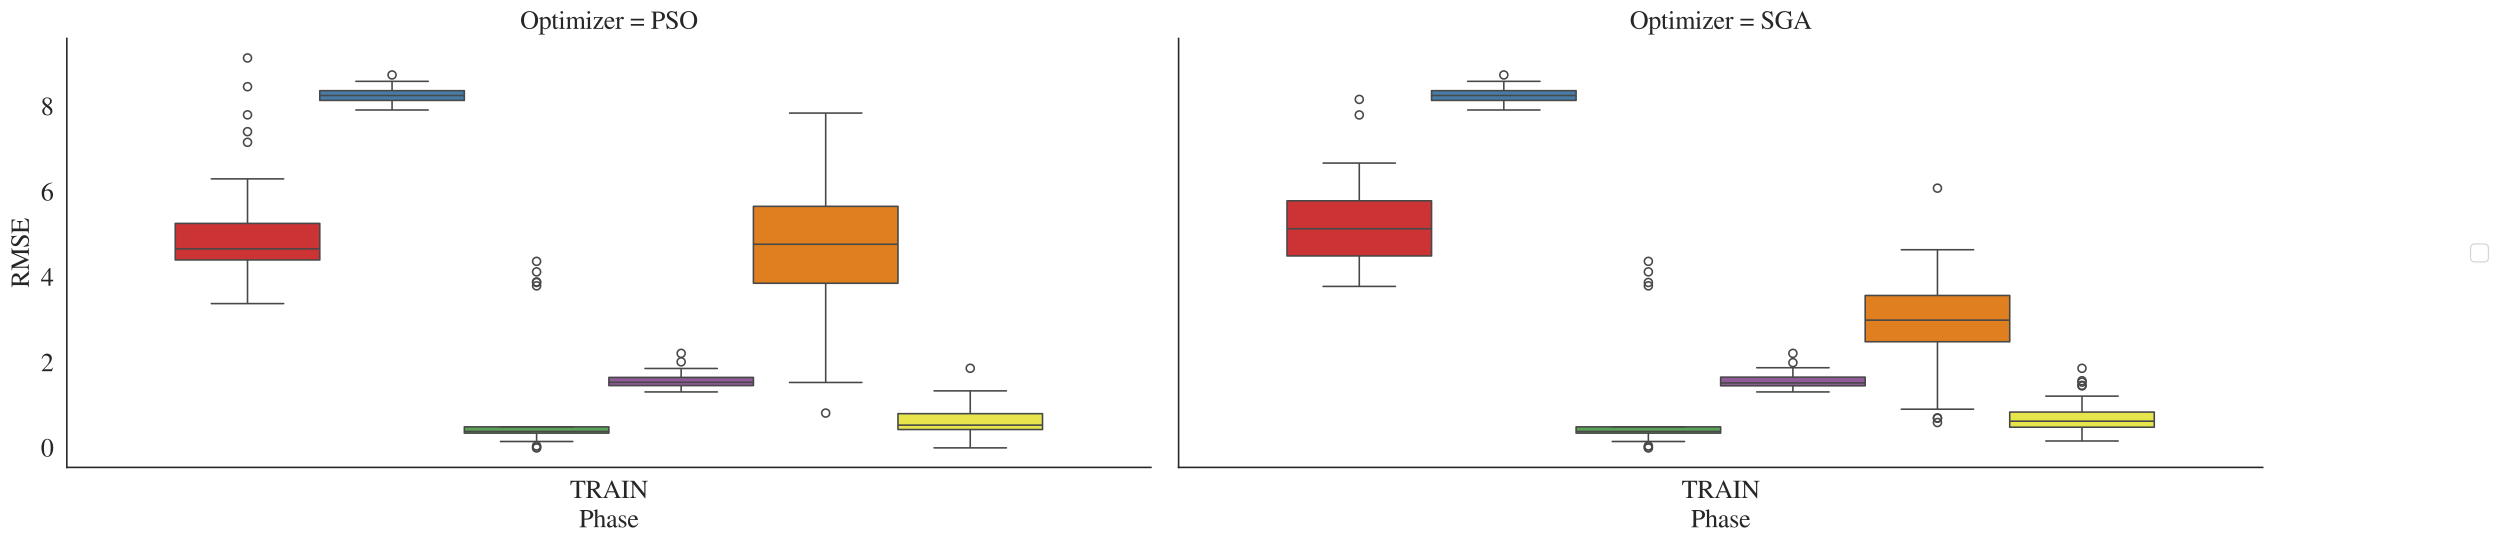 <?xml version="1.0" encoding="utf-8" standalone="no"?>
<!DOCTYPE svg PUBLIC "-//W3C//DTD SVG 1.1//EN"
  "http://www.w3.org/Graphics/SVG/1.1/DTD/svg11.dtd">
<svg xmlns:xlink="http://www.w3.org/1999/xlink" width="1560.803pt" height="339.84pt" viewBox="0 0 1560.803 339.84" xmlns="http://www.w3.org/2000/svg" version="1.1">
 <defs>
  <style type="text/css">*{stroke-linejoin: round; stroke-linecap: butt}</style>
 </defs>
 <g id="figure_1">
  <g id="patch_1">
   <path d="M 0 339.84 
L 1560.803 339.84 
L 1560.803 0 
L 0 0 
z
" style="fill: #ffffff"/>
  </g>
  <g id="axes_1">
   <g id="patch_2">
    <path d="M 41.728 291.823 
L 718.544 291.823 
L 718.544 24.007 
L 41.728 24.007 
z
" style="fill: #ffffff"/>
   </g>
   <g id="matplotlib.axis_1">
    <g id="xtick_1">
     <g id="text_1">
      <!-- TRAIN -->
      <g style="fill: #262626" transform="translate(355.788 310.931)scale(0.16 -0.16)">
       <defs>
        <path id="NimbusRomNo9L-Regu-54" d="M 1626 3968 
L 1626 751 
C 1626 204 1555 134 1024 134 
L 1024 0 
L 2893 0 
L 2893 134 
C 2368 134 2278 217 2278 687 
L 2278 3968 
L 2624 3968 
C 3354 3968 3494 3853 3642 3149 
L 3795 3149 
L 3757 4237 
L 147 4237 
L 109 3149 
L 262 3149 
C 416 3846 563 3968 1280 3968 
L 1626 3968 
z
" transform="scale(0.016)"/>
        <path id="NimbusRomNo9L-Regu-52" d="M 4218 121 
C 3974 140 3846 205 3661 424 
L 2342 2061 
C 2771 2143 2963 2219 3174 2388 
C 3379 2553 3501 2818 3501 3113 
C 3501 3385 3418 3618 3251 3801 
C 3008 4059 2477 4224 1875 4224 
L 109 4224 
L 109 4102 
C 589 4051 653 3981 653 3528 
L 653 765 
C 653 236 589 159 109 121 
L 109 0 
L 1882 0 
L 1882 134 
C 1389 134 1306 219 1306 692 
L 1306 1984 
L 1664 1984 
L 3187 0 
L 4218 0 
L 4218 121 
z
M 1306 3762 
C 1306 3937 1376 3987 1632 3987 
C 2432 3987 2803 3716 2803 3123 
C 2803 2807 2669 2542 2438 2423 
C 2144 2258 1920 2221 1306 2221 
L 1306 3762 
z
" transform="scale(0.016)"/>
        <path id="NimbusRomNo9L-Regu-41" d="M 4518 128 
C 4230 128 4166 192 3942 667 
L 2349 4320 
L 2221 4320 
L 890 1168 
C 480 231 403 128 96 128 
L 96 0 
L 1363 0 
L 1363 128 
C 1056 128 928 212 928 393 
C 928 470 947 560 979 645 
L 1274 1401 
L 2950 1401 
L 3213 778 
C 3290 602 3334 434 3334 342 
C 3334 180 3226 128 2886 128 
L 2886 0 
L 4518 0 
L 4518 128 
z
M 1382 1664 
L 2118 3416 
L 2861 1664 
L 1382 1664 
z
" transform="scale(0.016)"/>
        <path id="NimbusRomNo9L-Regu-49" d="M 736 689 
C 736 206 653 128 115 128 
L 115 0 
L 2016 0 
L 2016 128 
C 1491 128 1389 217 1389 688 
L 1389 3542 
C 1389 4012 1478 4096 2016 4096 
L 2016 4231 
L 115 4231 
L 115 4096 
C 659 4096 736 4026 736 3548 
L 736 689 
z
" transform="scale(0.016)"/>
        <path id="NimbusRomNo9L-Regu-4e" d="M 3917 -64 
L 3917 3287 
C 3917 3669 3981 3905 4102 3987 
C 4192 4051 4282 4077 4525 4102 
L 4525 4224 
L 3021 4224 
L 3021 4102 
C 3264 4083 3354 4057 3450 4000 
C 3578 3911 3635 3681 3635 3286 
L 3635 1136 
L 1171 4224 
L 77 4224 
L 77 4102 
C 352 4102 442 4051 698 3751 
L 698 938 
C 698 281 608 159 77 121 
L 77 0 
L 1581 0 
L 1581 134 
C 1088 134 979 281 979 928 
L 979 3439 
L 3808 -64 
L 3917 -64 
z
" transform="scale(0.016)"/>
       </defs>
       <use xlink:href="#NimbusRomNo9L-Regu-54" transform="scale(0.996)"/>
       <use xlink:href="#NimbusRomNo9L-Regu-52" transform="translate(60.872 0)scale(0.996)"/>
       <use xlink:href="#NimbusRomNo9L-Regu-41" transform="translate(127.322 0)scale(0.996)"/>
       <use xlink:href="#NimbusRomNo9L-Regu-49" transform="translate(199.252 0)scale(0.996)"/>
       <use xlink:href="#NimbusRomNo9L-Regu-4e" transform="translate(232.427 0)scale(0.996)"/>
      </g>
     </g>
    </g>
    <g id="text_2">
     <!-- Phase -->
     <g style="fill: #262626" transform="translate(361.542 329.189)scale(0.16 -0.16)">
      <defs>
       <path id="NimbusRomNo9L-Regu-50" d="M 1293 1875 
C 1459 1856 1568 1856 1734 1856 
C 2234 1856 2579 1919 2854 2072 
C 3238 2274 3469 2660 3469 3078 
C 3469 3344 3379 3584 3206 3768 
C 2950 4047 2394 4224 1792 4224 
L 102 4224 
L 102 4102 
C 576 4051 640 3987 640 3528 
L 640 766 
C 640 230 589 166 102 122 
L 102 0 
L 1894 0 
L 1894 128 
C 1389 128 1293 218 1293 693 
L 1293 1875 
z
M 1293 3772 
C 1293 3943 1338 3987 1510 3987 
C 2374 3987 2771 3690 2771 3040 
C 2771 2428 2394 2112 1658 2112 
C 1530 2112 1440 2119 1293 2131 
L 1293 3772 
z
" transform="scale(0.016)"/>
       <path id="NimbusRomNo9L-Regu-68" d="M 1005 2222 
C 1274 2516 1466 2624 1715 2624 
C 2035 2624 2195 2395 2195 1948 
L 2195 684 
C 2195 250 2131 166 1760 128 
L 1760 32 
L 3117 32 
L 3117 128 
C 2771 192 2733 243 2733 684 
L 2733 1954 
C 2733 2625 2464 2970 1946 2970 
C 1568 2970 1299 2816 1005 2432 
L 1005 4390 
L 973 4409 
C 755 4332 595 4281 237 4179 
L 64 4128 
L 64 4026 
C 90 4032 109 4032 141 4032 
C 416 4032 467 3980 467 3705 
L 467 686 
C 467 237 429 179 58 128 
L 58 32 
L 1440 32 
L 1440 128 
C 1069 166 1005 243 1005 684 
L 1005 2222 
z
" transform="scale(0.016)"/>
       <path id="NimbusRomNo9L-Regu-61" d="M 2829 423 
C 2720 333 2643 301 2547 301 
C 2400 301 2355 390 2355 672 
L 2355 1920 
C 2355 2253 2323 2438 2227 2592 
C 2086 2822 1811 2944 1434 2944 
C 832 2944 358 2630 358 2227 
C 358 2080 486 1952 634 1952 
C 787 1952 922 2080 922 2221 
C 922 2246 915 2278 909 2323 
C 896 2381 890 2432 890 2477 
C 890 2650 1094 2790 1350 2790 
C 1664 2790 1837 2605 1837 2259 
L 1837 1869 
C 851 1472 742 1421 467 1178 
C 326 1050 237 832 237 621 
C 237 218 518 -64 909 -64 
C 1190 -64 1453 70 1843 403 
C 1875 70 1990 -64 2253 -64 
C 2470 -64 2605 13 2829 256 
L 2829 423 
z
M 1837 783 
C 1837 584 1805 526 1670 449 
C 1517 359 1338 301 1203 301 
C 979 301 800 520 800 796 
L 800 822 
C 800 1201 1062 1433 1837 1715 
L 1837 783 
z
" transform="scale(0.016)"/>
       <path id="NimbusRomNo9L-Regu-73" d="M 2016 2010 
L 1990 2880 
L 1920 2880 
L 1907 2867 
C 1850 2822 1843 2816 1818 2816 
C 1779 2816 1715 2829 1645 2861 
C 1504 2915 1363 2944 1197 2944 
C 691 2944 326 2616 326 2154 
C 326 1796 531 1539 1075 1231 
L 1446 1020 
C 1670 892 1779 737 1779 539 
C 1779 256 1574 77 1248 77 
C 1030 77 832 159 710 298 
C 576 455 518 600 435 960 
L 333 960 
L 333 -39 
L 416 -39 
C 461 33 486 48 563 48 
C 621 48 710 35 858 -2 
C 1037 -39 1210 -64 1325 -64 
C 1818 -64 2227 308 2227 757 
C 2227 1077 2074 1289 1690 1520 
L 998 1930 
C 819 2033 723 2194 723 2367 
C 723 2624 922 2803 1216 2803 
C 1581 2803 1773 2583 1920 2010 
L 2016 2010 
z
" transform="scale(0.016)"/>
       <path id="NimbusRomNo9L-Regu-65" d="M 2611 1053 
C 2304 564 2029 378 1619 378 
C 1254 378 979 564 794 930 
C 678 1174 634 1386 621 1779 
L 2592 1779 
C 2541 2193 2477 2377 2317 2581 
C 2125 2811 1830 2944 1498 2944 
C 1178 2944 877 2829 634 2611 
C 333 2349 160 1894 160 1370 
C 160 486 621 -64 1357 -64 
C 1965 -64 2445 315 2714 1008 
L 2611 1053 
z
M 634 1984 
C 704 2479 922 2714 1312 2714 
C 1702 2714 1856 2535 1939 1984 
L 634 1984 
z
" transform="scale(0.016)"/>
      </defs>
      <use xlink:href="#NimbusRomNo9L-Regu-50" transform="scale(0.996)"/>
      <use xlink:href="#NimbusRomNo9L-Regu-68" transform="translate(55.392 0)scale(0.996)"/>
      <use xlink:href="#NimbusRomNo9L-Regu-61" transform="translate(105.205 0)scale(0.996)"/>
      <use xlink:href="#NimbusRomNo9L-Regu-73" transform="translate(149.438 0)scale(0.996)"/>
      <use xlink:href="#NimbusRomNo9L-Regu-65" transform="translate(188.192 0)scale(0.996)"/>
     </g>
    </g>
   </g>
   <g id="matplotlib.axis_2">
    <g id="ytick_1">
     <g id="text_3">
      <!-- $\mathdefault{0}$ -->
      <g style="fill: #262626" transform="translate(25.458 285.054)scale(0.16 -0.16)">
       <defs>
        <path id="NimbusRomNo9L-Regu-30" d="M 1626 4352 
C 1274 4352 1005 4244 768 4020 
C 397 3661 154 2925 154 2176 
C 154 1479 365 730 666 372 
C 902 90 1229 -64 1600 -64 
C 1926 -64 2202 45 2432 269 
C 2803 621 3046 1364 3046 2138 
C 3046 3450 2464 4352 1626 4352 
z
M 1606 4186 
C 2144 4186 2432 3463 2432 2125 
C 2432 788 2150 103 1600 103 
C 1050 103 768 788 768 2119 
C 768 3476 1056 4186 1606 4186 
z
" transform="scale(0.016)"/>
       </defs>
       <use xlink:href="#NimbusRomNo9L-Regu-30" transform="scale(0.996)"/>
      </g>
     </g>
    </g>
    <g id="ytick_2">
     <g id="text_4">
      <!-- $\mathdefault{2}$ -->
      <g style="fill: #262626" transform="translate(25.458 231.765)scale(0.16 -0.16)">
       <defs>
        <path id="NimbusRomNo9L-Regu-32" d="M 3040 875 
L 2957 907 
C 2720 544 2637 486 2349 486 
L 819 486 
L 1894 1609 
C 2464 2202 2714 2687 2714 3185 
C 2714 3823 2195 4313 1530 4313 
C 1178 4313 845 4173 608 3918 
C 403 3700 307 3496 198 3043 
L 333 3011 
C 589 3636 819 3840 1261 3840 
C 1798 3840 2163 3476 2163 2940 
C 2163 2443 1869 1850 1331 1282 
L 192 77 
L 192 0 
L 2688 0 
L 3040 875 
z
" transform="scale(0.016)"/>
       </defs>
       <use xlink:href="#NimbusRomNo9L-Regu-32" transform="scale(0.996)"/>
      </g>
     </g>
    </g>
    <g id="ytick_3">
     <g id="text_5">
      <!-- $\mathdefault{4}$ -->
      <g style="fill: #262626" transform="translate(25.458 178.476)scale(0.16 -0.16)">
       <defs>
        <path id="NimbusRomNo9L-Regu-34" d="M 3021 1497 
L 2368 1497 
L 2368 4352 
L 2086 4352 
L 77 1497 
L 77 1088 
L 1875 1088 
L 1875 32 
L 2368 32 
L 2368 1088 
L 3021 1088 
L 3021 1497 
z
M 1869 1497 
L 333 1497 
L 1869 3698 
L 1869 1497 
z
" transform="scale(0.016)"/>
       </defs>
       <use xlink:href="#NimbusRomNo9L-Regu-34" transform="scale(0.996)"/>
      </g>
     </g>
    </g>
    <g id="ytick_4">
     <g id="text_6">
      <!-- $\mathdefault{6}$ -->
      <g style="fill: #262626" transform="translate(25.458 125.188)scale(0.16 -0.16)">
       <defs>
        <path id="NimbusRomNo9L-Regu-36" d="M 2854 4391 
C 2125 4327 1754 4205 1286 3879 
C 595 3386 218 2656 218 1802 
C 218 1248 390 688 666 370 
C 909 89 1254 -64 1651 -64 
C 2445 -64 2995 541 2995 1421 
C 2995 2236 2528 2752 1792 2752 
C 1510 2752 1376 2707 973 2464 
C 1146 3431 1862 4122 2867 4288 
L 2854 4391 
z
M 1549 2458 
C 2099 2458 2419 2000 2419 1204 
C 2419 504 2170 116 1722 116 
C 1158 116 813 714 813 1700 
C 813 2025 864 2203 992 2299 
C 1126 2400 1325 2458 1549 2458 
z
" transform="scale(0.016)"/>
       </defs>
       <use xlink:href="#NimbusRomNo9L-Regu-36" transform="scale(0.996)"/>
      </g>
     </g>
    </g>
    <g id="ytick_5">
     <g id="text_7">
      <!-- $\mathdefault{8}$ -->
      <g style="fill: #262626" transform="translate(25.458 71.899)scale(0.16 -0.16)">
       <defs>
        <path id="NimbusRomNo9L-Regu-38" d="M 1856 2400 
C 2490 2740 2714 3008 2714 3444 
C 2714 3968 2253 4352 1613 4352 
C 915 4352 397 3924 397 3341 
C 397 2925 518 2740 1190 2151 
C 499 1626 358 1428 358 992 
C 358 372 864 -64 1587 -64 
C 2355 -64 2848 359 2848 1018 
C 2848 1511 2630 1824 1856 2400 
z
M 1741 1741 
C 2208 1408 2362 1178 2362 820 
C 2362 404 2074 116 1658 116 
C 1171 116 845 487 845 1044 
C 845 1453 986 1722 1357 2023 
L 1741 1741 
z
M 1670 2516 
C 1101 2887 870 3181 870 3540 
C 870 3911 1158 4173 1562 4173 
C 1997 4173 2272 3892 2272 3450 
C 2272 3085 2093 2797 1728 2554 
C 1696 2535 1696 2535 1670 2516 
z
" transform="scale(0.016)"/>
       </defs>
       <use xlink:href="#NimbusRomNo9L-Regu-38" transform="scale(0.996)"/>
      </g>
     </g>
    </g>
    <g id="text_8">
     <!-- RMSE -->
     <g style="fill: #262626" transform="translate(18.007 179.618)rotate(-90)scale(0.16 -0.16)">
      <defs>
       <path id="NimbusRomNo9L-Regu-4d" d="M 4314 3667 
L 4314 751 
C 4314 217 4237 134 3731 134 
L 3731 0 
L 5523 0 
L 5523 134 
C 5056 134 4966 223 4966 681 
L 4966 3536 
C 4966 3993 5050 4077 5523 4115 
L 5523 4237 
L 4250 4237 
L 2835 1004 
L 1357 4237 
L 90 4237 
L 90 4096 
C 614 4096 698 4019 698 3550 
L 698 943 
C 698 282 608 159 77 121 
L 77 0 
L 1581 0 
L 1581 134 
C 1088 134 979 282 979 931 
L 979 3520 
L 2586 0 
L 2675 0 
L 4314 3667 
z
" transform="scale(0.016)"/>
       <path id="NimbusRomNo9L-Regu-53" d="M 2861 4352 
L 2726 4352 
C 2701 4205 2630 4135 2522 4135 
C 2458 4135 2349 4160 2240 4212 
C 2003 4301 1766 4352 1562 4352 
C 1286 4352 1005 4244 794 4058 
C 570 3859 454 3590 454 3256 
C 454 2743 736 2385 1453 2006 
C 1914 1763 2246 1499 2406 1256 
C 2464 1173 2496 1038 2496 884 
C 2496 454 2176 160 1709 160 
C 1139 160 736 513 416 1296 
L 269 1296 
L 461 -64 
L 602 -64 
C 608 57 685 147 781 147 
C 851 147 960 122 1082 79 
C 1325 -14 1581 -64 1837 -64 
C 2573 -64 3142 442 3142 1101 
C 3142 1626 2790 2042 1946 2496 
C 1274 2868 1005 3149 1005 3495 
C 1005 3847 1274 4090 1670 4090 
C 1958 4090 2227 3968 2451 3738 
C 2650 3533 2739 3367 2842 2989 
L 3002 2989 
L 2861 4352 
z
" transform="scale(0.016)"/>
       <path id="NimbusRomNo9L-Regu-45" d="M 3821 1078 
L 3642 1078 
C 3322 389 3046 237 2131 237 
L 1958 237 
C 1645 237 1376 269 1331 315 
C 1299 334 1286 404 1286 514 
L 1286 2106 
L 2272 2106 
C 2797 2106 2893 2020 2976 1472 
L 3123 1472 
L 3123 2957 
L 2976 2957 
C 2931 2703 2906 2610 2835 2523 
C 2752 2417 2573 2368 2272 2368 
L 1286 2368 
L 1286 3766 
C 1286 3943 1325 3981 1498 3981 
L 2362 3981 
C 3085 3981 3226 3886 3334 3314 
L 3494 3314 
L 3475 4224 
L 77 4224 
L 77 4102 
C 550 4064 634 3974 634 3525 
L 634 679 
C 634 230 544 134 77 134 
L 77 0 
L 3533 0 
L 3821 1078 
z
" transform="scale(0.016)"/>
      </defs>
      <use xlink:href="#NimbusRomNo9L-Regu-52" transform="scale(0.996)"/>
      <use xlink:href="#NimbusRomNo9L-Regu-4d" transform="translate(66.45 0)scale(0.996)"/>
      <use xlink:href="#NimbusRomNo9L-Regu-53" transform="translate(155.017 0)scale(0.996)"/>
      <use xlink:href="#NimbusRomNo9L-Regu-45" transform="translate(210.409 0)scale(0.996)"/>
     </g>
    </g>
   </g>
   <g id="patch_3">
    <path d="M 109.41 162.292 
L 199.652 162.292 
L 199.652 139.479 
L 109.41 139.479 
L 109.41 162.292 
z
" clip-path="url(#p465468ac7a)" style="fill: #cb3335; stroke: #484848; stroke-linejoin: miter"/>
   </g>
   <g id="line2d_1">
    <path d="M 154.531 162.292 
L 154.531 189.557 
" clip-path="url(#p465468ac7a)" style="fill: none; stroke: #484848"/>
   </g>
   <g id="line2d_2">
    <path d="M 154.531 139.479 
L 154.531 111.688 
" clip-path="url(#p465468ac7a)" style="fill: none; stroke: #484848"/>
   </g>
   <g id="line2d_3">
    <path d="M 131.97 189.557 
L 177.092 189.557 
" clip-path="url(#p465468ac7a)" style="fill: none; stroke: #484848; stroke-linecap: round"/>
   </g>
   <g id="line2d_4">
    <path d="M 131.97 111.688 
L 177.092 111.688 
" clip-path="url(#p465468ac7a)" style="fill: none; stroke: #484848; stroke-linecap: round"/>
   </g>
   <g id="line2d_5">
    <defs>
     <path id="mee2c76c68d" d="M 0 2.5 
C 0.663 2.5 1.299 2.237 1.768 1.768 
C 2.237 1.299 2.5 0.663 2.5 0 
C 2.5 -0.663 2.237 -1.299 1.768 -1.768 
C 1.299 -2.237 0.663 -2.5 0 -2.5 
C -0.663 -2.5 -1.299 -2.237 -1.768 -1.768 
C -2.237 -1.299 -2.5 -0.663 -2.5 0 
C -2.5 0.663 -2.237 1.299 -1.768 1.768 
C -1.299 2.237 -0.663 2.5 0 2.5 
z
" style="stroke: #484848"/>
    </defs>
    <g clip-path="url(#p465468ac7a)">
     <use xlink:href="#mee2c76c68d" x="154.531" y="82.21" style="fill-opacity: 0; stroke: #484848"/>
     <use xlink:href="#mee2c76c68d" x="154.531" y="36.181" style="fill-opacity: 0; stroke: #484848"/>
     <use xlink:href="#mee2c76c68d" x="154.531" y="88.839" style="fill-opacity: 0; stroke: #484848"/>
     <use xlink:href="#mee2c76c68d" x="154.531" y="54.128" style="fill-opacity: 0; stroke: #484848"/>
     <use xlink:href="#mee2c76c68d" x="154.531" y="71.698" style="fill-opacity: 0; stroke: #484848"/>
    </g>
   </g>
   <g id="patch_4">
    <path d="M 199.652 62.692 
L 289.894 62.692 
L 289.894 56.609 
L 199.652 56.609 
L 199.652 62.692 
z
" clip-path="url(#p465468ac7a)" style="fill: #477ca8; stroke: #484848; stroke-linejoin: miter"/>
   </g>
   <g id="line2d_6">
    <path d="M 244.773 62.692 
L 244.773 68.666 
" clip-path="url(#p465468ac7a)" style="fill: none; stroke: #484848"/>
   </g>
   <g id="line2d_7">
    <path d="M 244.773 56.609 
L 244.773 50.798 
" clip-path="url(#p465468ac7a)" style="fill: none; stroke: #484848"/>
   </g>
   <g id="line2d_8">
    <path d="M 222.213 68.666 
L 267.334 68.666 
" clip-path="url(#p465468ac7a)" style="fill: none; stroke: #484848; stroke-linecap: round"/>
   </g>
   <g id="line2d_9">
    <path d="M 222.213 50.798 
L 267.334 50.798 
" clip-path="url(#p465468ac7a)" style="fill: none; stroke: #484848; stroke-linecap: round"/>
   </g>
   <g id="line2d_10">
    <g clip-path="url(#p465468ac7a)">
     <use xlink:href="#mee2c76c68d" x="244.773" y="46.795" style="fill-opacity: 0; stroke: #484848"/>
    </g>
   </g>
   <g id="patch_5">
    <path d="M 289.894 270.417 
L 380.136 270.417 
L 380.136 266.49 
L 289.894 266.49 
L 289.894 270.417 
z
" clip-path="url(#p465468ac7a)" style="fill: #59a257; stroke: #484848; stroke-linejoin: miter"/>
   </g>
   <g id="line2d_11">
    <path d="M 335.015 270.417 
L 335.015 275.639 
" clip-path="url(#p465468ac7a)" style="fill: none; stroke: #484848"/>
   </g>
   <g id="line2d_12">
    <path d="M 335.015 266.49 
L 335.015 266.486 
" clip-path="url(#p465468ac7a)" style="fill: none; stroke: #484848"/>
   </g>
   <g id="line2d_13">
    <path d="M 312.455 275.639 
L 357.576 275.639 
" clip-path="url(#p465468ac7a)" style="fill: none; stroke: #484848; stroke-linecap: round"/>
   </g>
   <g id="line2d_14">
    <path d="M 312.455 266.486 
L 357.576 266.486 
" clip-path="url(#p465468ac7a)" style="fill: none; stroke: #484848; stroke-linecap: round"/>
   </g>
   <g id="line2d_15">
    <g clip-path="url(#p465468ac7a)">
     <use xlink:href="#mee2c76c68d" x="335.015" y="279.33" style="fill-opacity: 0; stroke: #484848"/>
     <use xlink:href="#mee2c76c68d" x="335.015" y="278.393" style="fill-opacity: 0; stroke: #484848"/>
     <use xlink:href="#mee2c76c68d" x="335.015" y="279.65" style="fill-opacity: 0; stroke: #484848"/>
     <use xlink:href="#mee2c76c68d" x="335.015" y="176.351" style="fill-opacity: 0; stroke: #484848"/>
     <use xlink:href="#mee2c76c68d" x="335.015" y="176.018" style="fill-opacity: 0; stroke: #484848"/>
     <use xlink:href="#mee2c76c68d" x="335.015" y="163.163" style="fill-opacity: 0; stroke: #484848"/>
     <use xlink:href="#mee2c76c68d" x="335.015" y="169.723" style="fill-opacity: 0; stroke: #484848"/>
     <use xlink:href="#mee2c76c68d" x="335.015" y="178.456" style="fill-opacity: 0; stroke: #484848"/>
    </g>
   </g>
   <g id="patch_6">
    <path d="M 380.136 240.752 
L 470.378 240.752 
L 470.378 235.629 
L 380.136 235.629 
L 380.136 240.752 
z
" clip-path="url(#p465468ac7a)" style="fill: #905998; stroke: #484848; stroke-linejoin: miter"/>
   </g>
   <g id="line2d_16">
    <path d="M 425.257 240.752 
L 425.257 244.687 
" clip-path="url(#p465468ac7a)" style="fill: none; stroke: #484848"/>
   </g>
   <g id="line2d_17">
    <path d="M 425.257 235.629 
L 425.257 230.056 
" clip-path="url(#p465468ac7a)" style="fill: none; stroke: #484848"/>
   </g>
   <g id="line2d_18">
    <path d="M 402.697 244.687 
L 447.818 244.687 
" clip-path="url(#p465468ac7a)" style="fill: none; stroke: #484848; stroke-linecap: round"/>
   </g>
   <g id="line2d_19">
    <path d="M 402.697 230.056 
L 447.818 230.056 
" clip-path="url(#p465468ac7a)" style="fill: none; stroke: #484848; stroke-linecap: round"/>
   </g>
   <g id="line2d_20">
    <g clip-path="url(#p465468ac7a)">
     <use xlink:href="#mee2c76c68d" x="425.257" y="220.606" style="fill-opacity: 0; stroke: #484848"/>
     <use xlink:href="#mee2c76c68d" x="425.257" y="225.909" style="fill-opacity: 0; stroke: #484848"/>
    </g>
   </g>
   <g id="patch_7">
    <path d="M 470.378 176.835 
L 560.62 176.835 
L 560.62 128.837 
L 470.378 128.837 
L 470.378 176.835 
z
" clip-path="url(#p465468ac7a)" style="fill: #df7f20; stroke: #484848; stroke-linejoin: miter"/>
   </g>
   <g id="line2d_21">
    <path d="M 515.499 176.835 
L 515.499 238.779 
" clip-path="url(#p465468ac7a)" style="fill: none; stroke: #484848"/>
   </g>
   <g id="line2d_22">
    <path d="M 515.499 128.837 
L 515.499 70.58 
" clip-path="url(#p465468ac7a)" style="fill: none; stroke: #484848"/>
   </g>
   <g id="line2d_23">
    <path d="M 492.939 238.779 
L 538.06 238.779 
" clip-path="url(#p465468ac7a)" style="fill: none; stroke: #484848; stroke-linecap: round"/>
   </g>
   <g id="line2d_24">
    <path d="M 492.939 70.58 
L 538.06 70.58 
" clip-path="url(#p465468ac7a)" style="fill: none; stroke: #484848; stroke-linecap: round"/>
   </g>
   <g id="line2d_25">
    <g clip-path="url(#p465468ac7a)">
     <use xlink:href="#mee2c76c68d" x="515.499" y="257.886" style="fill-opacity: 0; stroke: #484848"/>
    </g>
   </g>
   <g id="patch_8">
    <path d="M 560.62 268.151 
L 650.863 268.151 
L 650.863 258.252 
L 560.62 258.252 
L 560.62 268.151 
z
" clip-path="url(#p465468ac7a)" style="fill: #e6e64c; stroke: #484848; stroke-linejoin: miter"/>
   </g>
   <g id="line2d_26">
    <path d="M 605.742 268.151 
L 605.742 279.609 
" clip-path="url(#p465468ac7a)" style="fill: none; stroke: #484848"/>
   </g>
   <g id="line2d_27">
    <path d="M 605.742 258.252 
L 605.742 244.024 
" clip-path="url(#p465468ac7a)" style="fill: none; stroke: #484848"/>
   </g>
   <g id="line2d_28">
    <path d="M 583.181 279.609 
L 628.302 279.609 
" clip-path="url(#p465468ac7a)" style="fill: none; stroke: #484848; stroke-linecap: round"/>
   </g>
   <g id="line2d_29">
    <path d="M 583.181 244.024 
L 628.302 244.024 
" clip-path="url(#p465468ac7a)" style="fill: none; stroke: #484848; stroke-linecap: round"/>
   </g>
   <g id="line2d_30">
    <g clip-path="url(#p465468ac7a)">
     <use xlink:href="#mee2c76c68d" x="605.742" y="229.932" style="fill-opacity: 0; stroke: #484848"/>
    </g>
   </g>
   <g id="line2d_31">
    <path d="M 109.41 155.376 
L 199.652 155.376 
" clip-path="url(#p465468ac7a)" style="fill: none; stroke: #484848"/>
   </g>
   <g id="line2d_32">
    <path d="M 199.652 59.624 
L 289.894 59.624 
" clip-path="url(#p465468ac7a)" style="fill: none; stroke: #484848"/>
   </g>
   <g id="line2d_33">
    <path d="M 289.894 269.372 
L 380.136 269.372 
" clip-path="url(#p465468ac7a)" style="fill: none; stroke: #484848"/>
   </g>
   <g id="line2d_34">
    <path d="M 380.136 238.665 
L 470.378 238.665 
" clip-path="url(#p465468ac7a)" style="fill: none; stroke: #484848"/>
   </g>
   <g id="line2d_35">
    <path d="M 470.378 152.49 
L 560.62 152.49 
" clip-path="url(#p465468ac7a)" style="fill: none; stroke: #484848"/>
   </g>
   <g id="line2d_36">
    <path d="M 560.62 265.417 
L 650.863 265.417 
" clip-path="url(#p465468ac7a)" style="fill: none; stroke: #484848"/>
   </g>
   <g id="patch_9">
    <path d="M 41.728 291.823 
L 41.728 24.007 
" style="fill: none; stroke: #262626; stroke-linejoin: miter; stroke-linecap: square"/>
   </g>
   <g id="patch_10">
    <path d="M 41.728 291.823 
L 718.544 291.823 
" style="fill: none; stroke: #262626; stroke-linejoin: miter; stroke-linecap: square"/>
   </g>
   <g id="text_9">
    <!-- Optimizer = PSO -->
    <g style="fill: #262626" transform="translate(324.721 18.007)scale(0.16 -0.16)">
     <defs>
      <path id="NimbusRomNo9L-Regu-4f" d="M 2310 4352 
C 1088 4352 218 3431 218 2144 
C 218 1543 422 960 768 589 
C 1139 186 1709 -64 2272 -64 
C 3533 -64 4403 832 4403 2119 
C 4403 2752 4218 3296 3866 3680 
C 3462 4122 2925 4352 2310 4352 
z
M 2310 4122 
C 2605 4122 2899 4007 3130 3802 
C 3475 3488 3674 2887 3674 2125 
C 3674 1748 3590 1306 3462 973 
C 3405 813 3296 653 3149 506 
C 2925 282 2637 167 2298 167 
C 2003 167 1715 282 1491 480 
C 1158 775 947 1421 947 2132 
C 947 2784 1126 3405 1395 3706 
C 1645 3981 1958 4122 2310 4122 
z
" transform="scale(0.016)"/>
      <path id="NimbusRomNo9L-Regu-70" d="M 58 2516 
C 115 2522 160 2522 218 2522 
C 435 2522 480 2458 480 2155 
L 480 -855 
C 480 -1189 410 -1261 32 -1299 
L 32 -1408 
L 1581 -1408 
L 1581 -1293 
C 1101 -1293 1018 -1222 1018 -816 
L 1018 199 
C 1242 -13 1395 -77 1664 -77 
C 2419 -77 3008 643 3008 1575 
C 3008 2372 2560 2944 1939 2944 
C 1581 2944 1299 2784 1018 2438 
L 1018 2931 
L 979 2944 
C 634 2810 410 2726 58 2618 
L 58 2516 
z
M 1018 2136 
C 1018 2329 1376 2560 1670 2560 
C 2144 2560 2458 2071 2458 1324 
C 2458 611 2144 128 1683 128 
C 1382 128 1018 359 1018 552 
L 1018 2136 
z
" transform="scale(0.016)"/>
      <path id="NimbusRomNo9L-Regu-74" d="M 1632 2880 
L 986 2880 
L 986 3622 
C 986 3686 979 3706 941 3706 
C 896 3648 858 3590 813 3526 
C 570 3174 294 2867 192 2841 
C 122 2794 83 2748 83 2715 
C 83 2695 90 2682 109 2682 
L 448 2682 
L 448 751 
C 448 212 640 -64 1018 -64 
C 1331 -64 1574 90 1786 423 
L 1702 493 
C 1568 333 1459 269 1318 269 
C 1082 269 986 443 986 847 
L 986 2682 
L 1632 2682 
L 1632 2880 
z
" transform="scale(0.016)"/>
      <path id="NimbusRomNo9L-Regu-69" d="M 1120 2929 
L 128 2579 
L 128 2484 
L 179 2490 
C 256 2502 339 2509 397 2509 
C 550 2509 608 2406 608 2125 
L 608 640 
C 608 179 544 109 102 109 
L 102 0 
L 1619 0 
L 1619 96 
C 1197 128 1146 191 1146 650 
L 1146 2910 
L 1120 2929 
z
M 819 4352 
C 646 4352 499 4205 499 4026 
C 499 3847 640 3699 819 3699 
C 1005 3699 1152 3840 1152 4026 
C 1152 4205 1005 4352 819 4352 
z
" transform="scale(0.016)"/>
      <path id="NimbusRomNo9L-Regu-6d" d="M 122 2547 
C 205 2566 256 2573 326 2573 
C 493 2573 550 2470 550 2162 
L 550 539 
C 550 192 461 96 102 96 
L 102 0 
L 1523 0 
L 1523 96 
C 1184 96 1088 166 1088 418 
L 1088 2234 
C 1088 2246 1139 2310 1184 2355 
C 1344 2502 1619 2611 1843 2611 
C 2125 2611 2266 2385 2266 1932 
L 2266 528 
C 2266 167 2195 96 1830 96 
L 1830 0 
L 3264 0 
L 3264 96 
C 2899 96 2803 205 2803 603 
L 2803 2221 
C 2995 2496 3206 2611 3501 2611 
C 3866 2611 3981 2438 3981 1907 
L 3981 557 
C 3981 192 3930 141 3558 96 
L 3558 0 
L 4960 0 
L 4960 96 
L 4794 115 
C 4602 115 4518 230 4518 480 
L 4518 1802 
C 4518 2559 4269 2944 3776 2944 
C 3405 2944 3078 2778 2733 2407 
C 2618 2771 2400 2944 2054 2944 
C 1773 2944 1594 2854 1062 2451 
L 1062 2931 
L 1018 2944 
C 691 2822 474 2752 122 2656 
L 122 2547 
z
" transform="scale(0.016)"/>
      <path id="NimbusRomNo9L-Regu-7a" d="M 2675 864 
L 2560 890 
C 2496 570 2458 467 2374 358 
C 2285 250 2067 192 1741 192 
L 858 192 
L 2579 2784 
L 2579 2880 
L 358 2880 
L 339 2125 
L 454 2125 
C 512 2592 608 2688 992 2688 
L 1875 2688 
L 173 96 
L 173 0 
L 2586 0 
L 2675 864 
z
" transform="scale(0.016)"/>
      <path id="NimbusRomNo9L-Regu-72" d="M 45 2496 
C 134 2515 192 2522 269 2522 
C 429 2522 486 2419 486 2138 
L 486 538 
C 486 218 442 173 32 96 
L 32 0 
L 1568 0 
L 1568 102 
C 1133 102 1024 199 1024 565 
L 1024 2013 
C 1024 2219 1299 2541 1472 2541 
C 1510 2541 1568 2509 1638 2445 
C 1741 2355 1811 2317 1894 2317 
C 2048 2317 2144 2426 2144 2605 
C 2144 2816 2010 2944 1792 2944 
C 1523 2944 1338 2797 1024 2343 
L 1024 2931 
L 992 2944 
C 653 2803 422 2721 45 2599 
L 45 2496 
z
" transform="scale(0.016)"/>
      <path id="NimbusRomNo9L-Regu-3d" d="M 3418 2470 
L 192 2470 
L 192 2048 
L 3418 2048 
L 3418 2470 
z
M 3418 1190 
L 192 1190 
L 192 768 
L 3418 768 
L 3418 1190 
z
" transform="scale(0.016)"/>
     </defs>
     <use xlink:href="#NimbusRomNo9L-Regu-4f" transform="scale(0.996)"/>
     <use xlink:href="#NimbusRomNo9L-Regu-70" transform="translate(71.93 0)scale(0.996)"/>
     <use xlink:href="#NimbusRomNo9L-Regu-74" transform="translate(121.743 0)scale(0.996)"/>
     <use xlink:href="#NimbusRomNo9L-Regu-69" transform="translate(149.438 0)scale(0.996)"/>
     <use xlink:href="#NimbusRomNo9L-Regu-6d" transform="translate(177.134 0)scale(0.996)"/>
     <use xlink:href="#NimbusRomNo9L-Regu-69" transform="translate(254.642 0)scale(0.996)"/>
     <use xlink:href="#NimbusRomNo9L-Regu-7a" transform="translate(282.337 0)scale(0.996)"/>
     <use xlink:href="#NimbusRomNo9L-Regu-65" transform="translate(326.571 0)scale(0.996)"/>
     <use xlink:href="#NimbusRomNo9L-Regu-72" transform="translate(370.804 0)scale(0.996)"/>
     <use xlink:href="#NimbusRomNo9L-Regu-3d" transform="translate(428.886 0)scale(0.996)"/>
     <use xlink:href="#NimbusRomNo9L-Regu-50" transform="translate(509.981 0)scale(0.996)"/>
     <use xlink:href="#NimbusRomNo9L-Regu-53" transform="translate(565.373 0)scale(0.996)"/>
     <use xlink:href="#NimbusRomNo9L-Regu-4f" transform="translate(620.764 0)scale(0.996)"/>
    </g>
   </g>
  </g>
  <g id="axes_2">
   <g id="patch_11">
    <path d="M 735.824 291.823 
L 1412.64 291.823 
L 1412.64 24.007 
L 735.824 24.007 
z
" style="fill: #ffffff"/>
   </g>
   <g id="matplotlib.axis_3">
    <g id="xtick_2">
     <g id="text_10">
      <!-- TRAIN -->
      <g style="fill: #262626" transform="translate(1049.884 310.931)scale(0.16 -0.16)">
       <use xlink:href="#NimbusRomNo9L-Regu-54" transform="scale(0.996)"/>
       <use xlink:href="#NimbusRomNo9L-Regu-52" transform="translate(60.872 0)scale(0.996)"/>
       <use xlink:href="#NimbusRomNo9L-Regu-41" transform="translate(127.322 0)scale(0.996)"/>
       <use xlink:href="#NimbusRomNo9L-Regu-49" transform="translate(199.252 0)scale(0.996)"/>
       <use xlink:href="#NimbusRomNo9L-Regu-4e" transform="translate(232.427 0)scale(0.996)"/>
      </g>
     </g>
    </g>
    <g id="text_11">
     <!-- Phase -->
     <g style="fill: #262626" transform="translate(1055.638 329.189)scale(0.16 -0.16)">
      <use xlink:href="#NimbusRomNo9L-Regu-50" transform="scale(0.996)"/>
      <use xlink:href="#NimbusRomNo9L-Regu-68" transform="translate(55.392 0)scale(0.996)"/>
      <use xlink:href="#NimbusRomNo9L-Regu-61" transform="translate(105.205 0)scale(0.996)"/>
      <use xlink:href="#NimbusRomNo9L-Regu-73" transform="translate(149.438 0)scale(0.996)"/>
      <use xlink:href="#NimbusRomNo9L-Regu-65" transform="translate(188.192 0)scale(0.996)"/>
     </g>
    </g>
   </g>
   <g id="matplotlib.axis_4">
    <g id="ytick_6"/>
    <g id="ytick_7"/>
    <g id="ytick_8"/>
    <g id="ytick_9"/>
    <g id="ytick_10"/>
   </g>
   <g id="patch_12">
    <path d="M 803.506 159.799 
L 893.748 159.799 
L 893.748 125.374 
L 803.506 125.374 
L 803.506 159.799 
z
" clip-path="url(#pd0c62871e9)" style="fill: #cb3335; stroke: #484848; stroke-linejoin: miter"/>
   </g>
   <g id="line2d_37">
    <path d="M 848.627 159.799 
L 848.627 178.808 
" clip-path="url(#pd0c62871e9)" style="fill: none; stroke: #484848"/>
   </g>
   <g id="line2d_38">
    <path d="M 848.627 125.374 
L 848.627 101.814 
" clip-path="url(#pd0c62871e9)" style="fill: none; stroke: #484848"/>
   </g>
   <g id="line2d_39">
    <path d="M 826.066 178.808 
L 871.187 178.808 
" clip-path="url(#pd0c62871e9)" style="fill: none; stroke: #484848; stroke-linecap: round"/>
   </g>
   <g id="line2d_40">
    <path d="M 826.066 101.814 
L 871.187 101.814 
" clip-path="url(#pd0c62871e9)" style="fill: none; stroke: #484848; stroke-linecap: round"/>
   </g>
   <g id="line2d_41">
    <g clip-path="url(#pd0c62871e9)">
     <use xlink:href="#mee2c76c68d" x="848.627" y="62.055" style="fill-opacity: 0; stroke: #484848"/>
     <use xlink:href="#mee2c76c68d" x="848.627" y="71.768" style="fill-opacity: 0; stroke: #484848"/>
    </g>
   </g>
   <g id="patch_13">
    <path d="M 893.748 62.692 
L 983.99 62.692 
L 983.99 56.612 
L 893.748 56.612 
L 893.748 62.692 
z
" clip-path="url(#pd0c62871e9)" style="fill: #477ca8; stroke: #484848; stroke-linejoin: miter"/>
   </g>
   <g id="line2d_42">
    <path d="M 938.869 62.692 
L 938.869 68.665 
" clip-path="url(#pd0c62871e9)" style="fill: none; stroke: #484848"/>
   </g>
   <g id="line2d_43">
    <path d="M 938.869 56.612 
L 938.869 50.798 
" clip-path="url(#pd0c62871e9)" style="fill: none; stroke: #484848"/>
   </g>
   <g id="line2d_44">
    <path d="M 916.308 68.665 
L 961.429 68.665 
" clip-path="url(#pd0c62871e9)" style="fill: none; stroke: #484848; stroke-linecap: round"/>
   </g>
   <g id="line2d_45">
    <path d="M 916.308 50.798 
L 961.429 50.798 
" clip-path="url(#pd0c62871e9)" style="fill: none; stroke: #484848; stroke-linecap: round"/>
   </g>
   <g id="line2d_46">
    <g clip-path="url(#pd0c62871e9)">
     <use xlink:href="#mee2c76c68d" x="938.869" y="46.795" style="fill-opacity: 0; stroke: #484848"/>
    </g>
   </g>
   <g id="patch_14">
    <path d="M 983.99 270.417 
L 1074.232 270.417 
L 1074.232 266.504 
L 983.99 266.504 
L 983.99 270.417 
z
" clip-path="url(#pd0c62871e9)" style="fill: #59a257; stroke: #484848; stroke-linejoin: miter"/>
   </g>
   <g id="line2d_47">
    <path d="M 1029.111 270.417 
L 1029.111 275.639 
" clip-path="url(#pd0c62871e9)" style="fill: none; stroke: #484848"/>
   </g>
   <g id="line2d_48">
    <path d="M 1029.111 266.504 
L 1029.111 266.486 
" clip-path="url(#pd0c62871e9)" style="fill: none; stroke: #484848"/>
   </g>
   <g id="line2d_49">
    <path d="M 1006.551 275.639 
L 1051.672 275.639 
" clip-path="url(#pd0c62871e9)" style="fill: none; stroke: #484848; stroke-linecap: round"/>
   </g>
   <g id="line2d_50">
    <path d="M 1006.551 266.486 
L 1051.672 266.486 
" clip-path="url(#pd0c62871e9)" style="fill: none; stroke: #484848; stroke-linecap: round"/>
   </g>
   <g id="line2d_51">
    <g clip-path="url(#pd0c62871e9)">
     <use xlink:href="#mee2c76c68d" x="1029.111" y="279.33" style="fill-opacity: 0; stroke: #484848"/>
     <use xlink:href="#mee2c76c68d" x="1029.111" y="278.393" style="fill-opacity: 0; stroke: #484848"/>
     <use xlink:href="#mee2c76c68d" x="1029.111" y="279.65" style="fill-opacity: 0; stroke: #484848"/>
     <use xlink:href="#mee2c76c68d" x="1029.111" y="176.351" style="fill-opacity: 0; stroke: #484848"/>
     <use xlink:href="#mee2c76c68d" x="1029.111" y="163.163" style="fill-opacity: 0; stroke: #484848"/>
     <use xlink:href="#mee2c76c68d" x="1029.111" y="169.723" style="fill-opacity: 0; stroke: #484848"/>
     <use xlink:href="#mee2c76c68d" x="1029.111" y="178.456" style="fill-opacity: 0; stroke: #484848"/>
    </g>
   </g>
   <g id="patch_15">
    <path d="M 1074.232 240.851 
L 1164.474 240.851 
L 1164.474 235.469 
L 1074.232 235.469 
L 1074.232 240.851 
z
" clip-path="url(#pd0c62871e9)" style="fill: #905998; stroke: #484848; stroke-linejoin: miter"/>
   </g>
   <g id="line2d_52">
    <path d="M 1119.353 240.851 
L 1119.353 244.687 
" clip-path="url(#pd0c62871e9)" style="fill: none; stroke: #484848"/>
   </g>
   <g id="line2d_53">
    <path d="M 1119.353 235.469 
L 1119.353 229.587 
" clip-path="url(#pd0c62871e9)" style="fill: none; stroke: #484848"/>
   </g>
   <g id="line2d_54">
    <path d="M 1096.793 244.687 
L 1141.914 244.687 
" clip-path="url(#pd0c62871e9)" style="fill: none; stroke: #484848; stroke-linecap: round"/>
   </g>
   <g id="line2d_55">
    <path d="M 1096.793 229.587 
L 1141.914 229.587 
" clip-path="url(#pd0c62871e9)" style="fill: none; stroke: #484848; stroke-linecap: round"/>
   </g>
   <g id="line2d_56">
    <g clip-path="url(#pd0c62871e9)">
     <use xlink:href="#mee2c76c68d" x="1119.353" y="226.397" style="fill-opacity: 0; stroke: #484848"/>
     <use xlink:href="#mee2c76c68d" x="1119.353" y="220.606" style="fill-opacity: 0; stroke: #484848"/>
    </g>
   </g>
   <g id="patch_16">
    <path d="M 1164.474 213.352 
L 1254.716 213.352 
L 1254.716 184.481 
L 1164.474 184.481 
L 1164.474 213.352 
z
" clip-path="url(#pd0c62871e9)" style="fill: #df7f20; stroke: #484848; stroke-linejoin: miter"/>
   </g>
   <g id="line2d_57">
    <path d="M 1209.595 213.352 
L 1209.595 255.466 
" clip-path="url(#pd0c62871e9)" style="fill: none; stroke: #484848"/>
   </g>
   <g id="line2d_58">
    <path d="M 1209.595 184.481 
L 1209.595 155.925 
" clip-path="url(#pd0c62871e9)" style="fill: none; stroke: #484848"/>
   </g>
   <g id="line2d_59">
    <path d="M 1187.035 255.466 
L 1232.156 255.466 
" clip-path="url(#pd0c62871e9)" style="fill: none; stroke: #484848; stroke-linecap: round"/>
   </g>
   <g id="line2d_60">
    <path d="M 1187.035 155.925 
L 1232.156 155.925 
" clip-path="url(#pd0c62871e9)" style="fill: none; stroke: #484848; stroke-linecap: round"/>
   </g>
   <g id="line2d_61">
    <g clip-path="url(#pd0c62871e9)">
     <use xlink:href="#mee2c76c68d" x="1209.595" y="260.87" style="fill-opacity: 0; stroke: #484848"/>
     <use xlink:href="#mee2c76c68d" x="1209.595" y="261.121" style="fill-opacity: 0; stroke: #484848"/>
     <use xlink:href="#mee2c76c68d" x="1209.595" y="263.79" style="fill-opacity: 0; stroke: #484848"/>
     <use xlink:href="#mee2c76c68d" x="1209.595" y="117.469" style="fill-opacity: 0; stroke: #484848"/>
    </g>
   </g>
   <g id="patch_17">
    <path d="M 1254.716 266.724 
L 1344.958 266.724 
L 1344.958 257.282 
L 1254.716 257.282 
L 1254.716 266.724 
z
" clip-path="url(#pd0c62871e9)" style="fill: #e6e64c; stroke: #484848; stroke-linejoin: miter"/>
   </g>
   <g id="line2d_62">
    <path d="M 1299.837 266.724 
L 1299.837 275.318 
" clip-path="url(#pd0c62871e9)" style="fill: none; stroke: #484848"/>
   </g>
   <g id="line2d_63">
    <path d="M 1299.837 257.282 
L 1299.837 247.3 
" clip-path="url(#pd0c62871e9)" style="fill: none; stroke: #484848"/>
   </g>
   <g id="line2d_64">
    <path d="M 1277.277 275.318 
L 1322.398 275.318 
" clip-path="url(#pd0c62871e9)" style="fill: none; stroke: #484848; stroke-linecap: round"/>
   </g>
   <g id="line2d_65">
    <path d="M 1277.277 247.3 
L 1322.398 247.3 
" clip-path="url(#pd0c62871e9)" style="fill: none; stroke: #484848; stroke-linecap: round"/>
   </g>
   <g id="line2d_66">
    <g clip-path="url(#pd0c62871e9)">
     <use xlink:href="#mee2c76c68d" x="1299.837" y="240.561" style="fill-opacity: 0; stroke: #484848"/>
     <use xlink:href="#mee2c76c68d" x="1299.837" y="229.948" style="fill-opacity: 0; stroke: #484848"/>
     <use xlink:href="#mee2c76c68d" x="1299.837" y="238.586" style="fill-opacity: 0; stroke: #484848"/>
     <use xlink:href="#mee2c76c68d" x="1299.837" y="237.705" style="fill-opacity: 0; stroke: #484848"/>
     <use xlink:href="#mee2c76c68d" x="1299.837" y="240.911" style="fill-opacity: 0; stroke: #484848"/>
    </g>
   </g>
   <g id="line2d_67">
    <path d="M 803.506 142.794 
L 893.748 142.794 
" clip-path="url(#pd0c62871e9)" style="fill: none; stroke: #484848"/>
   </g>
   <g id="line2d_68">
    <path d="M 893.748 59.625 
L 983.99 59.625 
" clip-path="url(#pd0c62871e9)" style="fill: none; stroke: #484848"/>
   </g>
   <g id="line2d_69">
    <path d="M 983.99 269.372 
L 1074.232 269.372 
" clip-path="url(#pd0c62871e9)" style="fill: none; stroke: #484848"/>
   </g>
   <g id="line2d_70">
    <path d="M 1074.232 239.075 
L 1164.474 239.075 
" clip-path="url(#pd0c62871e9)" style="fill: none; stroke: #484848"/>
   </g>
   <g id="line2d_71">
    <path d="M 1164.474 199.874 
L 1254.716 199.874 
" clip-path="url(#pd0c62871e9)" style="fill: none; stroke: #484848"/>
   </g>
   <g id="line2d_72">
    <path d="M 1254.716 262.953 
L 1344.958 262.953 
" clip-path="url(#pd0c62871e9)" style="fill: none; stroke: #484848"/>
   </g>
   <g id="patch_18">
    <path d="M 735.824 291.823 
L 735.824 24.007 
" style="fill: none; stroke: #262626; stroke-linejoin: miter; stroke-linecap: square"/>
   </g>
   <g id="patch_19">
    <path d="M 735.824 291.823 
L 1412.64 291.823 
" style="fill: none; stroke: #262626; stroke-linejoin: miter; stroke-linecap: square"/>
   </g>
   <g id="text_12">
    <!-- Optimizer = SGA -->
    <g style="fill: #262626" transform="translate(1017.493 18.007)scale(0.16 -0.16)">
     <defs>
      <path id="NimbusRomNo9L-Regu-47" d="M 4538 2304 
L 2906 2304 
L 2906 2176 
C 3181 2176 3258 2157 3334 2105 
C 3430 2047 3469 1898 3469 1621 
L 3469 574 
C 3469 367 3078 192 2618 192 
C 1574 192 934 922 934 2112 
C 934 2714 1114 3296 1395 3610 
C 1677 3924 2074 4096 2509 4096 
C 2867 4096 3181 3975 3430 3744 
C 3622 3565 3725 3392 3885 3002 
L 4032 3002 
L 3981 4352 
L 3840 4352 
C 3802 4231 3686 4141 3552 4141 
C 3488 4141 3386 4160 3270 4205 
C 2982 4301 2688 4352 2400 4352 
C 1120 4352 205 3412 205 2106 
C 205 1479 378 999 736 621 
C 1165 180 1779 -64 2483 -64 
C 3034 -64 3834 160 4090 385 
L 4090 1694 
C 4090 2073 4166 2157 4538 2189 
L 4538 2304 
z
" transform="scale(0.016)"/>
     </defs>
     <use xlink:href="#NimbusRomNo9L-Regu-4f" transform="scale(0.996)"/>
     <use xlink:href="#NimbusRomNo9L-Regu-70" transform="translate(71.93 0)scale(0.996)"/>
     <use xlink:href="#NimbusRomNo9L-Regu-74" transform="translate(121.743 0)scale(0.996)"/>
     <use xlink:href="#NimbusRomNo9L-Regu-69" transform="translate(149.438 0)scale(0.996)"/>
     <use xlink:href="#NimbusRomNo9L-Regu-6d" transform="translate(177.134 0)scale(0.996)"/>
     <use xlink:href="#NimbusRomNo9L-Regu-69" transform="translate(254.642 0)scale(0.996)"/>
     <use xlink:href="#NimbusRomNo9L-Regu-7a" transform="translate(282.337 0)scale(0.996)"/>
     <use xlink:href="#NimbusRomNo9L-Regu-65" transform="translate(326.571 0)scale(0.996)"/>
     <use xlink:href="#NimbusRomNo9L-Regu-72" transform="translate(370.804 0)scale(0.996)"/>
     <use xlink:href="#NimbusRomNo9L-Regu-3d" transform="translate(428.886 0)scale(0.996)"/>
     <use xlink:href="#NimbusRomNo9L-Regu-53" transform="translate(509.981 0)scale(0.996)"/>
     <use xlink:href="#NimbusRomNo9L-Regu-47" transform="translate(565.373 0)scale(0.996)"/>
     <use xlink:href="#NimbusRomNo9L-Regu-41" transform="translate(637.303 0)scale(0.996)"/>
    </g>
   </g>
   <g id="legend_1">
    <g id="patch_20">
     <path d="M 1545.203 163.515 
L 1550.803 163.515 
Q 1553.603 163.515 1553.603 160.715 
L 1553.603 155.115 
Q 1553.603 152.315 1550.803 152.315 
L 1545.203 152.315 
Q 1542.403 152.315 1542.403 155.115 
L 1542.403 160.715 
Q 1542.403 163.515 1545.203 163.515 
z
" style="fill: #ffffff; opacity: 0.8; stroke: #cccccc; stroke-width: 0.8; stroke-linejoin: miter"/>
    </g>
   </g>
  </g>
 </g>
 <defs>
  <clipPath id="p465468ac7a">
   <rect x="41.728" y="24.007" width="676.816" height="267.816"/>
  </clipPath>
  <clipPath id="pd0c62871e9">
   <rect x="735.824" y="24.007" width="676.816" height="267.816"/>
  </clipPath>
 </defs>
</svg>
